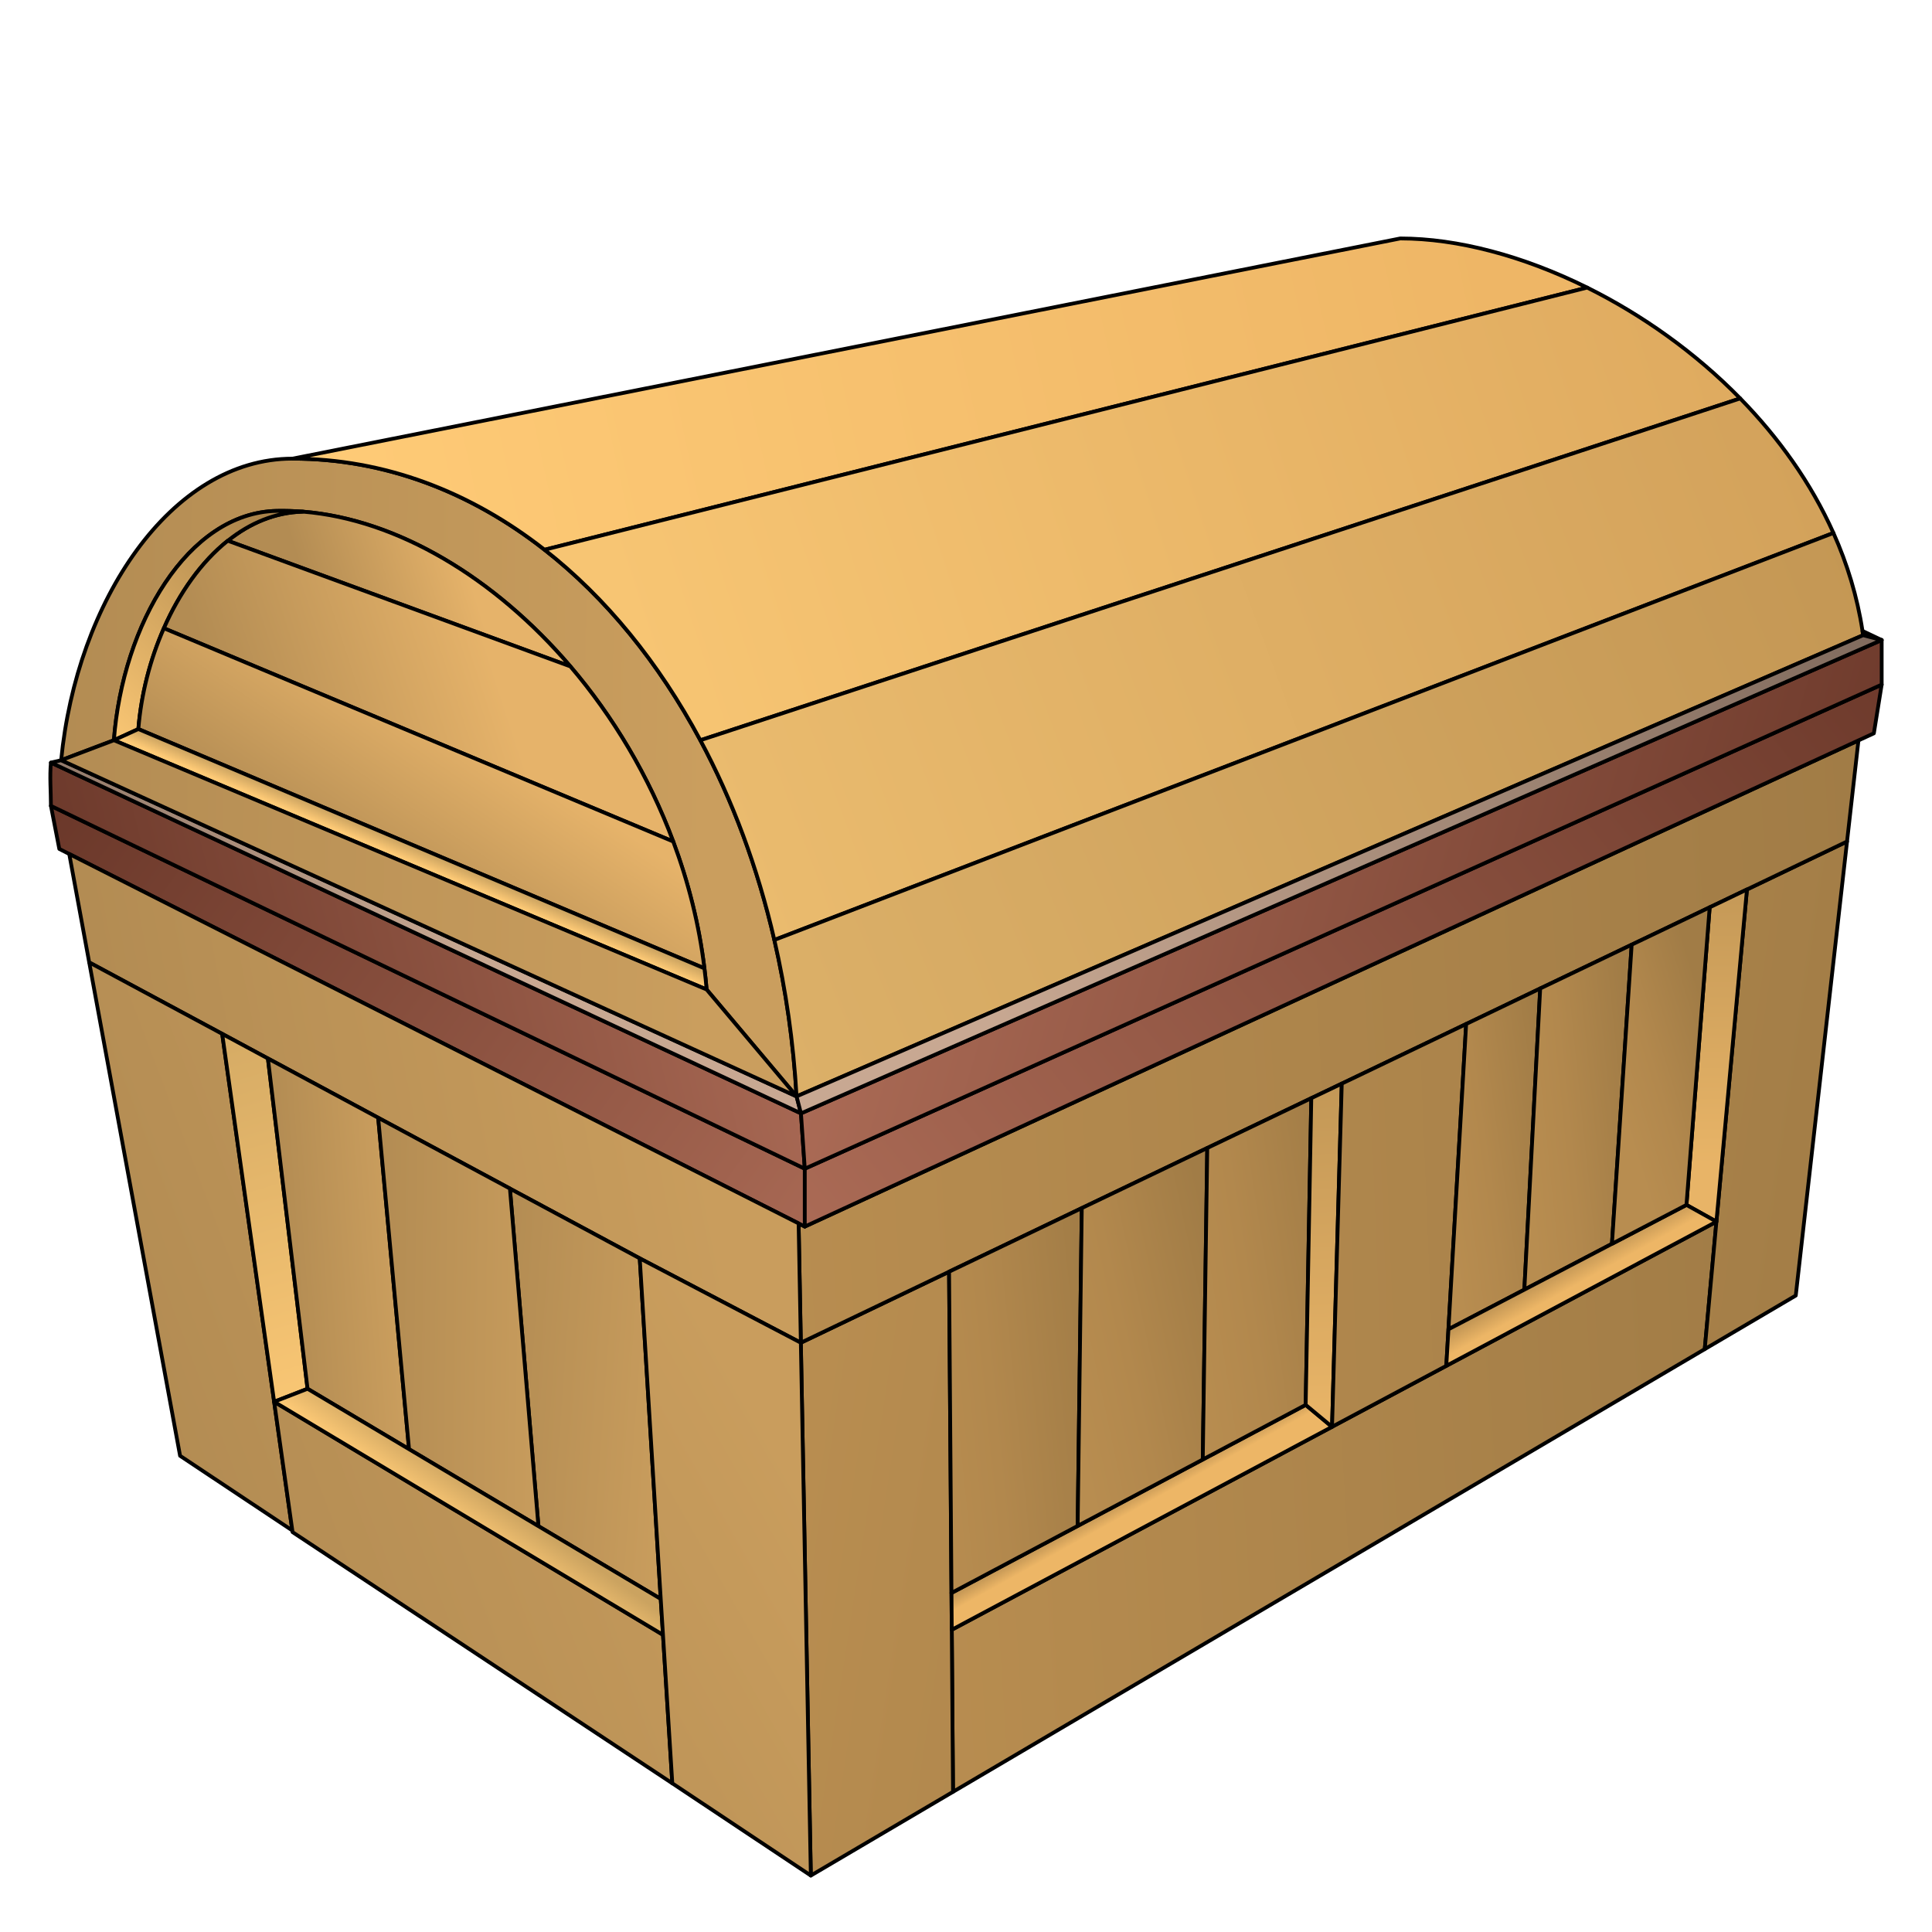<?xml version="1.0" encoding="utf-8"?>
<!-- Generator: Adobe Illustrator 16.0.0, SVG Export Plug-In . SVG Version: 6.00 Build 0)  -->
<!DOCTYPE svg PUBLIC "-//W3C//DTD SVG 1.1//EN" "http://www.w3.org/Graphics/SVG/1.1/DTD/svg11.dtd">
<svg version="1.1" id="Layer_1" xmlns="http://www.w3.org/2000/svg" xmlns:xlink="http://www.w3.org/1999/xlink" x="0px" y="0px"
	 width="512px" height="512px" viewBox="0 0 512 512" enable-background="new 0 0 512 512" xml:space="preserve">
<g>
	<linearGradient id="SVGID_1_" gradientUnits="userSpaceOnUse" x1="243.055" y1="406.165" x2="470.105" y2="392.09">
		<stop  offset="0" style="stop-color:#B88D50"/>
		<stop  offset="1" style="stop-color:#A17C46"/>
	</linearGradient>
	<polygon fill="url(#SVGID_1_)" stroke="#000000" stroke-linejoin="round" stroke-miterlimit="10" points="454.868,323.756 
		451.771,357.537 252.556,474.854 252.228,431.908 353.005,378.129 353.005,378.115 383.283,361.963 	"/>
	<linearGradient id="SVGID_2_" gradientUnits="userSpaceOnUse" x1="305.82" y1="265.897" x2="503.204" y2="295.09">
		<stop  offset="0" style="stop-color:#B88D50"/>
		<stop  offset="1" style="stop-color:#A17C46"/>
	</linearGradient>
	<polygon fill="url(#SVGID_2_)" stroke="#000000" stroke-linejoin="round" stroke-miterlimit="10" points="489.484,223.008 
		475.895,343.336 451.771,357.537 454.868,323.756 454.868,323.74 462.961,235.719 	"/>
	<linearGradient id="SVGID_3_" gradientUnits="userSpaceOnUse" x1="209.352" y1="413.36" x2="414.411" y2="444.921">
		<stop  offset="0" style="stop-color:#B88D50"/>
		<stop  offset="1" style="stop-color:#A17C46"/>
	</linearGradient>
	<polygon fill="url(#SVGID_3_)" stroke="#000000" stroke-linejoin="round" stroke-miterlimit="10" points="252.561,474.85 
		214.88,497.04 212.23,355.84 251.51,337.02 252.15,422.15 252.23,431.91 	"/>
	
		<line fill="none" stroke="#000000" stroke-linejoin="round" stroke-miterlimit="10" x1="492.51" y1="196.216" x2="492.51" y2="196.202"/>
	<linearGradient id="SVGID_4_" gradientUnits="userSpaceOnUse" x1="203.181" y1="285.146" x2="496.08" y2="267.244">
		<stop  offset="0" style="stop-color:#B88D50"/>
		<stop  offset="1" style="stop-color:#A17C46"/>
	</linearGradient>
	<polygon fill="url(#SVGID_4_)" stroke="#000000" stroke-linejoin="round" stroke-miterlimit="10" points="492.51,196.216 
		489.484,223.008 462.961,235.719 453.081,240.457 432.413,250.352 408.168,261.961 388.544,271.377 355.582,287.174 
		347.506,291.033 347.164,291.195 319.938,304.234 286.68,320.164 251.512,337.018 212.232,355.838 211.637,324.217 
		213.276,325.053 	"/>
	
		<line fill="none" stroke="#000000" stroke-linejoin="round" stroke-miterlimit="10" x1="211.637" y1="324.217" x2="211.637" y2="324.172"/>
	<linearGradient id="SVGID_5_" gradientUnits="userSpaceOnUse" x1="24.286" y1="201.873" x2="215.969" y2="340.998">
		<stop  offset="0" style="stop-color:#6B382A"/>
		<stop  offset="1" style="stop-color:#AA6A55"/>
	</linearGradient>
	<polygon fill="url(#SVGID_5_)" stroke="#000000" stroke-linejoin="round" stroke-miterlimit="10" points="213.276,309.719 
		213.276,325.053 211.637,324.217 18.354,226.316 15.716,224.977 13.495,213.562 	"/>
	<linearGradient id="SVGID_6_" gradientUnits="userSpaceOnUse" x1="35.72" y1="306.261" x2="182.319" y2="278.292">
		<stop  offset="0" style="stop-color:#B38C53"/>
		<stop  offset="1" style="stop-color:#C99D5D"/>
	</linearGradient>
	<polygon fill="url(#SVGID_6_)" stroke="#000000" stroke-linejoin="round" stroke-miterlimit="10" points="212.23,355.84 
		169.54,333.48 135.13,314.99 135.13,314.98 100.221,296.22 71.82,280.94 71,280.51 58.88,273.98 23.641,255.05 18.35,226.32 
		211.641,324.22 	"/>
	<linearGradient id="SVGID_7_" gradientUnits="userSpaceOnUse" x1="16.168" y1="204.058" x2="188.168" y2="206.724">
		<stop  offset="0" style="stop-color:#B38C53"/>
		<stop  offset="1" style="stop-color:#CA9E5E"/>
	</linearGradient>
	<path fill="url(#SVGID_7_)" stroke="#000000" stroke-linejoin="round" stroke-miterlimit="10" d="M211.101,290.555l-23.842-28.326
		c-0.164-1.877-0.343-3.74-0.581-5.604c-1.416-11.637-4.277-22.918-8.271-33.617c-6.468-17.345-15.944-33.14-27.254-46.401
		c-20.013-23.439-45.777-38.951-70.826-41.01h-0.074c-2.31-0.178-4.604-0.252-6.899-0.207c-23.588,0.477-40.844,30.1-43.169,60.781
		l-13.977,5.291c4.053-41.947,28.997-79.916,61.318-79.916c24.333,0,47.132,8.748,66.786,24.141
		c16.213,12.695,30.28,29.92,41.292,50.484c8.493,15.84,15.169,33.663,19.61,52.929
		C208.269,262.303,210.266,276.176,211.101,290.555z"/>
	<linearGradient id="SVGID_8_" gradientUnits="userSpaceOnUse" x1="21.53" y1="278.998" x2="208.438" y2="232.019">
		<stop  offset="0" style="stop-color:#6B382A"/>
		<stop  offset="1" style="stop-color:#AA6A55"/>
	</linearGradient>
	<path fill="url(#SVGID_8_)" stroke="#000000" stroke-linejoin="round" stroke-miterlimit="10" d="M213.276,309.719L13.495,213.562
		c0-3.771-0.357-7.824,0-11.459l198.768,92.952L213.276,309.719z"/>
	<linearGradient id="SVGID_9_" gradientUnits="userSpaceOnUse" x1="97.977" y1="136.456" x2="396.476" y2="70.956">
		<stop  offset="0" style="stop-color:#FECA76"/>
		<stop  offset="1" style="stop-color:#EEB666"/>
	</linearGradient>
	<path fill="url(#SVGID_9_)" stroke="#000000" stroke-linejoin="round" stroke-miterlimit="10" d="M420.626,76.216l-276.313,69.471
		c-19.654-15.393-42.453-24.141-66.786-24.141L371.08,63.193C386.264,63.193,403.714,67.827,420.626,76.216z"/>
	<linearGradient id="SVGID_10_" gradientUnits="userSpaceOnUse" x1="167.244" y1="170.181" x2="448.577" y2="78.181">
		<stop  offset="0" style="stop-color:#F7C573"/>
		<stop  offset="1" style="stop-color:#DFAB60"/>
	</linearGradient>
	<path fill="url(#SVGID_10_)" stroke="#000000" stroke-linejoin="round" stroke-miterlimit="10" d="M461.173,105.587
		l-275.568,90.584c-11.012-20.564-25.079-37.789-41.292-50.484l276.313-69.471C435.124,83.415,449.237,93.384,461.173,105.587z"/>
	<linearGradient id="SVGID_11_" gradientUnits="userSpaceOnUse" x1="193.841" y1="223.22" x2="476.509" y2="117.886">
		<stop  offset="0" style="stop-color:#EABB6E"/>
		<stop  offset="1" style="stop-color:#D3A25B"/>
	</linearGradient>
	<path fill="url(#SVGID_11_)" stroke="#000000" stroke-linejoin="round" stroke-miterlimit="10" d="M485.879,141.245L205.215,249.1
		c-4.441-19.266-11.117-37.089-19.61-52.929l275.568-90.584C471.336,115.974,479.933,127.968,485.879,141.245z"/>
	<linearGradient id="SVGID_12_" gradientUnits="userSpaceOnUse" x1="204.137" y1="271.478" x2="494.803" y2="152.145">
		<stop  offset="0" style="stop-color:#DCB068"/>
		<stop  offset="1" style="stop-color:#C49754"/>
	</linearGradient>
	<path fill="url(#SVGID_12_)" stroke="#000000" stroke-linejoin="round" stroke-miterlimit="10" d="M493.747,168.335
		l-282.646,122.22c-0.835-14.379-2.832-28.252-5.886-41.455l280.664-107.854c3.665,8.195,6.318,16.883,7.704,25.959
		C493.643,167.575,493.688,167.964,493.747,168.335z"/>
	<linearGradient id="SVGID_13_" gradientUnits="userSpaceOnUse" x1="490.173" y1="142.113" x2="234.772" y2="349.69">
		<stop  offset="0" style="stop-color:#6B382A"/>
		<stop  offset="1" style="stop-color:#AA6A55"/>
	</linearGradient>
	<polygon fill="url(#SVGID_13_)" stroke="#000000" stroke-linejoin="round" stroke-miterlimit="10" points="498.664,181.435 
		496.592,194.339 492.51,196.216 213.276,325.053 213.276,309.719 	"/>
	<linearGradient id="SVGID_14_" gradientUnits="userSpaceOnUse" x1="27.723" y1="339.018" x2="177.802" y2="281.844">
		<stop  offset="0" style="stop-color:#B38C53"/>
		<stop  offset="1" style="stop-color:#C99D5D"/>
	</linearGradient>
	<polygon fill="url(#SVGID_14_)" stroke="#000000" stroke-linejoin="round" stroke-miterlimit="10" points="77.467,405.594 
		47.724,385.805 23.643,255.045 58.884,273.984 72.653,371.482 	"/>
	<linearGradient id="SVGID_15_" gradientUnits="userSpaceOnUse" x1="89.177" y1="383.772" x2="48.01" y2="246.697">
		<stop  offset="0" style="stop-color:#FECA76"/>
		<stop  offset="1" style="stop-color:#CBA360"/>
	</linearGradient>
	<polygon fill="url(#SVGID_15_)" stroke="#000000" stroke-linejoin="round" stroke-miterlimit="10" points="81.505,368.041 
		72.653,371.482 58.884,273.984 70.999,280.512 	"/>
	<linearGradient id="SVGID_16_" gradientUnits="userSpaceOnUse" x1="75.062" y1="333.325" x2="103.17" y2="331.317">
		<stop  offset="0" style="stop-color:#B38C53"/>
		<stop  offset="1" style="stop-color:#C99D5D"/>
	</linearGradient>
	<polygon fill="url(#SVGID_16_)" stroke="#000000" stroke-linejoin="round" stroke-miterlimit="10" points="108.401,384.047 
		81.505,368.041 70.999,280.512 71.818,280.943 100.221,296.217 	"/>
	<linearGradient id="SVGID_17_" gradientUnits="userSpaceOnUse" x1="130.738" y1="367.594" x2="178.609" y2="371.063">
		<stop  offset="0" style="stop-color:#B38C53"/>
		<stop  offset="1" style="stop-color:#C99D5D"/>
	</linearGradient>
	<polygon fill="url(#SVGID_17_)" stroke="#000000" stroke-linejoin="round" stroke-miterlimit="10" points="175.1,423.73 
		142.689,404.45 135.13,314.99 169.54,333.48 	"/>
	<linearGradient id="SVGID_18_" gradientUnits="userSpaceOnUse" x1="67.721" y1="444.017" x2="221.348" y2="385.492">
		<stop  offset="0" style="stop-color:#B38C53"/>
		<stop  offset="1" style="stop-color:#C99D5D"/>
	</linearGradient>
	<polygon fill="url(#SVGID_18_)" stroke="#000000" stroke-linejoin="round" stroke-miterlimit="10" points="178.17,472.6 
		77.529,406.03 77.471,405.59 72.65,371.48 175.7,433.25 	"/>
	<linearGradient id="SVGID_19_" gradientUnits="userSpaceOnUse" x1="100.444" y1="350.055" x2="146.508" y2="350.663">
		<stop  offset="0" style="stop-color:#B38C53"/>
		<stop  offset="1" style="stop-color:#C99D5D"/>
	</linearGradient>
	<polygon fill="url(#SVGID_19_)" stroke="#000000" stroke-linejoin="round" stroke-miterlimit="10" points="142.688,404.445 
		108.401,384.047 100.221,296.217 135.135,314.979 135.135,314.994 	"/>
	<linearGradient id="SVGID_20_" gradientUnits="userSpaceOnUse" x1="4.284" y1="141.761" x2="123.636" y2="257.305">
		<stop  offset="0" style="stop-color:#7E695C"/>
		<stop  offset="1" style="stop-color:#C8A892"/>
	</linearGradient>
	<polygon fill="url(#SVGID_20_)" stroke="#000000" stroke-linejoin="round" stroke-miterlimit="10" points="212.263,295.055 
		13.495,202.103 16.208,201.462 211.101,290.555 	"/>
	<linearGradient id="SVGID_21_" gradientUnits="userSpaceOnUse" x1="490.981" y1="279.625" x2="239.257" y2="205.125">
		<stop  offset="0" style="stop-color:#6B382A"/>
		<stop  offset="1" style="stop-color:#AA6A55"/>
	</linearGradient>
	<polygon fill="url(#SVGID_21_)" stroke="#000000" stroke-linejoin="round" stroke-miterlimit="10" points="498.664,169.616 
		498.664,181.435 213.276,309.719 212.263,295.055 	"/>
	<linearGradient id="SVGID_22_" gradientUnits="userSpaceOnUse" x1="493.583" y1="168.41" x2="498.664" y2="168.41">
		<stop  offset="0" style="stop-color:#6B382A"/>
		<stop  offset="1" style="stop-color:#AA6A55"/>
	</linearGradient>
	<path fill="url(#SVGID_22_)" stroke="#000000" stroke-linejoin="round" stroke-miterlimit="10" d="M498.664,169.616l-4.917-1.281
		c-0.06-0.371-0.104-0.76-0.164-1.131L498.664,169.616z"/>
	<linearGradient id="SVGID_23_" gradientUnits="userSpaceOnUse" x1="490.252" y1="138.802" x2="271.81" y2="286.103">
		<stop  offset="0" style="stop-color:#7E695C"/>
		<stop  offset="1" style="stop-color:#C8A892"/>
	</linearGradient>
	<polygon fill="url(#SVGID_23_)" stroke="#000000" stroke-linejoin="round" stroke-miterlimit="10" points="498.664,169.616 
		212.263,295.055 211.101,290.555 493.747,168.335 	"/>
	<linearGradient id="SVGID_24_" gradientUnits="userSpaceOnUse" x1="122.34" y1="405.027" x2="129.007" y2="395.361">
		<stop  offset="0" style="stop-color:#FECA76"/>
		<stop  offset="1" style="stop-color:#CBA360"/>
	</linearGradient>
	<polygon fill="url(#SVGID_24_)" stroke="#000000" stroke-linejoin="round" stroke-miterlimit="10" points="175.7,433.25 
		72.65,371.48 81.5,368.04 108.4,384.05 142.689,404.45 175.1,423.73 	"/>
	<linearGradient id="SVGID_25_" gradientUnits="userSpaceOnUse" x1="83.514" y1="477.148" x2="217.28" y2="400.985">
		<stop  offset="0" style="stop-color:#B38C53"/>
		<stop  offset="1" style="stop-color:#C99D5D"/>
	</linearGradient>
	<polygon fill="url(#SVGID_25_)" stroke="#000000" stroke-linejoin="round" stroke-miterlimit="10" points="214.88,497.04 
		178.17,472.6 175.7,433.25 175.1,423.73 169.54,333.48 212.23,355.84 	"/>
	<linearGradient id="SVGID_26_" gradientUnits="userSpaceOnUse" x1="298.038" y1="396.758" x2="300.099" y2="400.475">
		<stop  offset="0" style="stop-color:#BC9152"/>
		<stop  offset="1" style="stop-color:#EDB666"/>
	</linearGradient>
	<polygon fill="url(#SVGID_26_)" stroke="#000000" stroke-linejoin="round" stroke-miterlimit="10" points="353.005,378.129 
		252.228,431.908 252.153,422.146 285.592,404.385 318.746,386.787 346.016,372.305 	"/>
	
		<line fill="none" stroke="#000000" stroke-linejoin="round" stroke-miterlimit="10" x1="454.885" y1="323.756" x2="454.868" y2="323.756"/>
	<linearGradient id="SVGID_27_" gradientUnits="userSpaceOnUse" x1="454.798" y1="230.458" x2="455.042" y2="308.666">
		<stop  offset="0" style="stop-color:#C29756"/>
		<stop  offset="1" style="stop-color:#E8B467"/>
	</linearGradient>
	<polygon fill="url(#SVGID_27_)" stroke="#000000" stroke-linejoin="round" stroke-miterlimit="10" points="462.961,235.719 
		454.868,323.74 446.928,319.314 453.081,240.457 	"/>
	
		<line fill="none" stroke="#000000" stroke-linejoin="round" stroke-miterlimit="10" x1="454.885" y1="323.756" x2="454.868" y2="323.756"/>
	<linearGradient id="SVGID_28_" gradientUnits="userSpaceOnUse" x1="244.07" y1="373.703" x2="293.142" y2="368.768">
		<stop  offset="0" style="stop-color:#B88D50"/>
		<stop  offset="0.386" style="stop-color:#B2884D"/>
		<stop  offset="0.984" style="stop-color:#A17C46"/>
		<stop  offset="1" style="stop-color:#A17C46"/>
	</linearGradient>
	<polygon fill="url(#SVGID_28_)" stroke="#000000" stroke-linejoin="round" stroke-miterlimit="10" points="286.68,320.164 
		285.592,404.385 252.153,422.146 251.512,337.018 	"/>
	<linearGradient id="SVGID_29_" gradientUnits="userSpaceOnUse" x1="280.637" y1="359.074" x2="325.951" y2="349.319">
		<stop  offset="0" style="stop-color:#B88D50"/>
		<stop  offset="0.386" style="stop-color:#B2884D"/>
		<stop  offset="0.984" style="stop-color:#A17C46"/>
		<stop  offset="1" style="stop-color:#A17C46"/>
	</linearGradient>
	<polygon fill="url(#SVGID_29_)" stroke="#000000" stroke-linejoin="round" stroke-miterlimit="10" points="319.938,304.234 
		318.746,386.787 285.592,404.385 286.68,320.164 	"/>
	<linearGradient id="SVGID_30_" gradientUnits="userSpaceOnUse" x1="312.72" y1="342.062" x2="358.137" y2="335.048">
		<stop  offset="0" style="stop-color:#B88D50"/>
		<stop  offset="0.386" style="stop-color:#B2884D"/>
		<stop  offset="0.984" style="stop-color:#A17C46"/>
		<stop  offset="1" style="stop-color:#A17C46"/>
	</linearGradient>
	<polygon fill="url(#SVGID_30_)" stroke="#000000" stroke-linejoin="round" stroke-miterlimit="10" points="347.506,291.033 
		346.016,372.305 318.746,386.787 319.938,304.234 347.164,291.195 	"/>
	<linearGradient id="SVGID_31_" gradientUnits="userSpaceOnUse" x1="349.188" y1="285.959" x2="352.466" y2="374.995">
		<stop  offset="0" style="stop-color:#C29756"/>
		<stop  offset="1" style="stop-color:#E8B467"/>
	</linearGradient>
	<polygon fill="url(#SVGID_31_)" stroke="#000000" stroke-linejoin="round" stroke-miterlimit="10" points="355.582,287.174 
		353.005,378.115 353.005,378.129 346.016,372.305 347.506,291.033 	"/>
	<linearGradient id="SVGID_32_" gradientUnits="userSpaceOnUse" x1="262.039" y1="329.073" x2="494.458" y2="319.825">
		<stop  offset="0" style="stop-color:#B88D50"/>
		<stop  offset="1" style="stop-color:#A17C46"/>
	</linearGradient>
	<polygon fill="url(#SVGID_32_)" stroke="#000000" stroke-linejoin="round" stroke-miterlimit="10" points="388.544,271.377 
		383.851,352.275 383.283,361.963 353.005,378.115 355.582,287.174 	"/>
	<linearGradient id="SVGID_33_" gradientUnits="userSpaceOnUse" x1="381.955" y1="309.1" x2="412.983" y2="304.723">
		<stop  offset="0" style="stop-color:#B88D50"/>
		<stop  offset="0.386" style="stop-color:#B2884D"/>
		<stop  offset="0.984" style="stop-color:#A17C46"/>
		<stop  offset="1" style="stop-color:#A17C46"/>
	</linearGradient>
	<polygon fill="url(#SVGID_33_)" stroke="#000000" stroke-linejoin="round" stroke-miterlimit="10" points="408.168,261.961 
		403.967,341.771 383.851,352.275 388.544,271.377 	"/>
	<linearGradient id="SVGID_34_" gradientUnits="userSpaceOnUse" x1="403.392" y1="297.589" x2="434.436" y2="294.387">
		<stop  offset="0" style="stop-color:#B88D50"/>
		<stop  offset="0.386" style="stop-color:#B2884D"/>
		<stop  offset="0.984" style="stop-color:#A17C46"/>
		<stop  offset="1" style="stop-color:#A17C46"/>
	</linearGradient>
	<polygon fill="url(#SVGID_34_)" stroke="#000000" stroke-linejoin="round" stroke-miterlimit="10" points="432.413,250.352 
		427.184,329.627 403.967,341.771 408.168,261.961 	"/>
	<linearGradient id="SVGID_35_" gradientUnits="userSpaceOnUse" x1="414.775" y1="335.092" x2="417.76" y2="340.475">
		<stop  offset="0" style="stop-color:#BC9152"/>
		<stop  offset="1" style="stop-color:#EDB666"/>
	</linearGradient>
	<polygon fill="url(#SVGID_35_)" stroke="#000000" stroke-linejoin="round" stroke-miterlimit="10" points="454.868,323.74 
		454.868,323.756 383.283,361.963 383.851,352.275 403.967,341.771 427.184,329.627 446.928,319.314 	"/>
	<linearGradient id="SVGID_36_" gradientUnits="userSpaceOnUse" x1="427.791" y1="288.829" x2="456.284" y2="280.084">
		<stop  offset="0" style="stop-color:#B88D50"/>
		<stop  offset="0.386" style="stop-color:#B2884D"/>
		<stop  offset="0.984" style="stop-color:#A17C46"/>
		<stop  offset="1" style="stop-color:#A17C46"/>
	</linearGradient>
	<polygon fill="url(#SVGID_36_)" stroke="#000000" stroke-linejoin="round" stroke-miterlimit="10" points="453.081,240.457 
		446.928,319.314 427.184,329.627 432.413,250.352 	"/>
	
		<line fill="none" stroke="#000000" stroke-linejoin="round" stroke-miterlimit="10" x1="205.215" y1="249.1" x2="205.199" y2="249.1"/>
	
		<line fill="none" stroke="#000000" stroke-linejoin="round" stroke-miterlimit="10" x1="185.604" y1="196.171" x2="185.59" y2="196.171"/>
	<linearGradient id="SVGID_37_" gradientUnits="userSpaceOnUse" x1="84.02" y1="165.289" x2="124.52" y2="152.789">
		<stop  offset="0" style="stop-color:#B38C53"/>
		<stop  offset="1" style="stop-color:#E6B36A"/>
	</linearGradient>
	<path fill="url(#SVGID_37_)" stroke="#000000" stroke-linejoin="round" stroke-miterlimit="10" d="M151.153,176.606l-90.779-33.305
		c5.871-4.709,12.606-7.539,19.879-7.705h0.074C105.376,137.655,131.141,153.167,151.153,176.606z"/>
	<linearGradient id="SVGID_38_" gradientUnits="userSpaceOnUse" x1="21.407" y1="192.617" x2="77.55" y2="134.564">
		<stop  offset="0" style="stop-color:#FECA76"/>
		<stop  offset="1" style="stop-color:#A17C46"/>
	</linearGradient>
	<path fill="url(#SVGID_38_)" stroke="#000000" stroke-linejoin="round" stroke-miterlimit="10" d="M80.253,135.597
		c-7.272,0.166-14.008,2.996-19.879,7.705h-0.015c-6.988,5.588-12.8,13.783-16.927,23.188c-3.651,8.283-6.021,17.508-6.766,26.717
		l-6.482,2.965c2.325-30.682,19.581-60.305,43.169-60.781C75.648,135.345,77.943,135.419,80.253,135.597z"/>
	<linearGradient id="SVGID_39_" gradientUnits="userSpaceOnUse" x1="63.25" y1="201.391" x2="131.618" y2="179.18">
		<stop  offset="0" style="stop-color:#B38C53"/>
		<stop  offset="1" style="stop-color:#E6B36A"/>
	</linearGradient>
	<path fill="url(#SVGID_39_)" stroke="#000000" stroke-linejoin="round" stroke-miterlimit="10" d="M178.407,223.008L43.433,166.489
		c4.127-9.404,9.938-17.6,16.927-23.188h0.015l90.779,33.305C162.463,189.868,171.939,205.663,178.407,223.008z"/>
	<linearGradient id="SVGID_40_" gradientUnits="userSpaceOnUse" x1="97.38" y1="237.804" x2="126.798" y2="194.122">
		<stop  offset="0" style="stop-color:#B38C53"/>
		<stop  offset="1" style="stop-color:#E6B36A"/>
	</linearGradient>
	<path fill="url(#SVGID_40_)" stroke="#000000" stroke-linejoin="round" stroke-miterlimit="10" d="M186.678,256.625L36.667,193.206
		c0.745-9.209,3.114-18.434,6.766-26.717l134.975,56.519C182.4,233.707,185.262,244.988,186.678,256.625z"/>
	<path fill="none" stroke="#000000" stroke-linejoin="round" stroke-miterlimit="10" d="M187.303,262.809
		c-0.015-0.193-0.029-0.387-0.044-0.58"/>
	<linearGradient id="SVGID_41_" gradientUnits="userSpaceOnUse" x1="109.071" y1="228.374" x2="110.547" y2="224.897">
		<stop  offset="0" style="stop-color:#FECA76"/>
		<stop  offset="1" style="stop-color:#CBA360"/>
	</linearGradient>
	<path fill="url(#SVGID_41_)" stroke="#000000" stroke-linejoin="round" stroke-miterlimit="10" d="M187.259,262.229L30.185,196.171
		l6.482-2.965l150.011,63.419C186.916,258.488,187.095,260.352,187.259,262.229z"/>
	<linearGradient id="SVGID_42_" gradientUnits="userSpaceOnUse" x1="15.584" y1="241.734" x2="187.584" y2="244.401">
		<stop  offset="0" style="stop-color:#B38C53"/>
		<stop  offset="1" style="stop-color:#CA9E5E"/>
	</linearGradient>
	<polygon fill="url(#SVGID_42_)" stroke="#000000" stroke-linejoin="round" stroke-miterlimit="10" points="211.101,290.555 
		16.208,201.462 30.185,196.171 187.259,262.229 	"/>
	
		<line fill="none" stroke="#000000" stroke-linejoin="round" stroke-miterlimit="10" x1="43.433" y1="166.489" x2="43.417" y2="166.489"/>
	
		<line fill="none" stroke="#000000" stroke-linejoin="round" stroke-miterlimit="10" x1="151.183" y1="176.62" x2="151.153" y2="176.606"/>
</g>
</svg>
